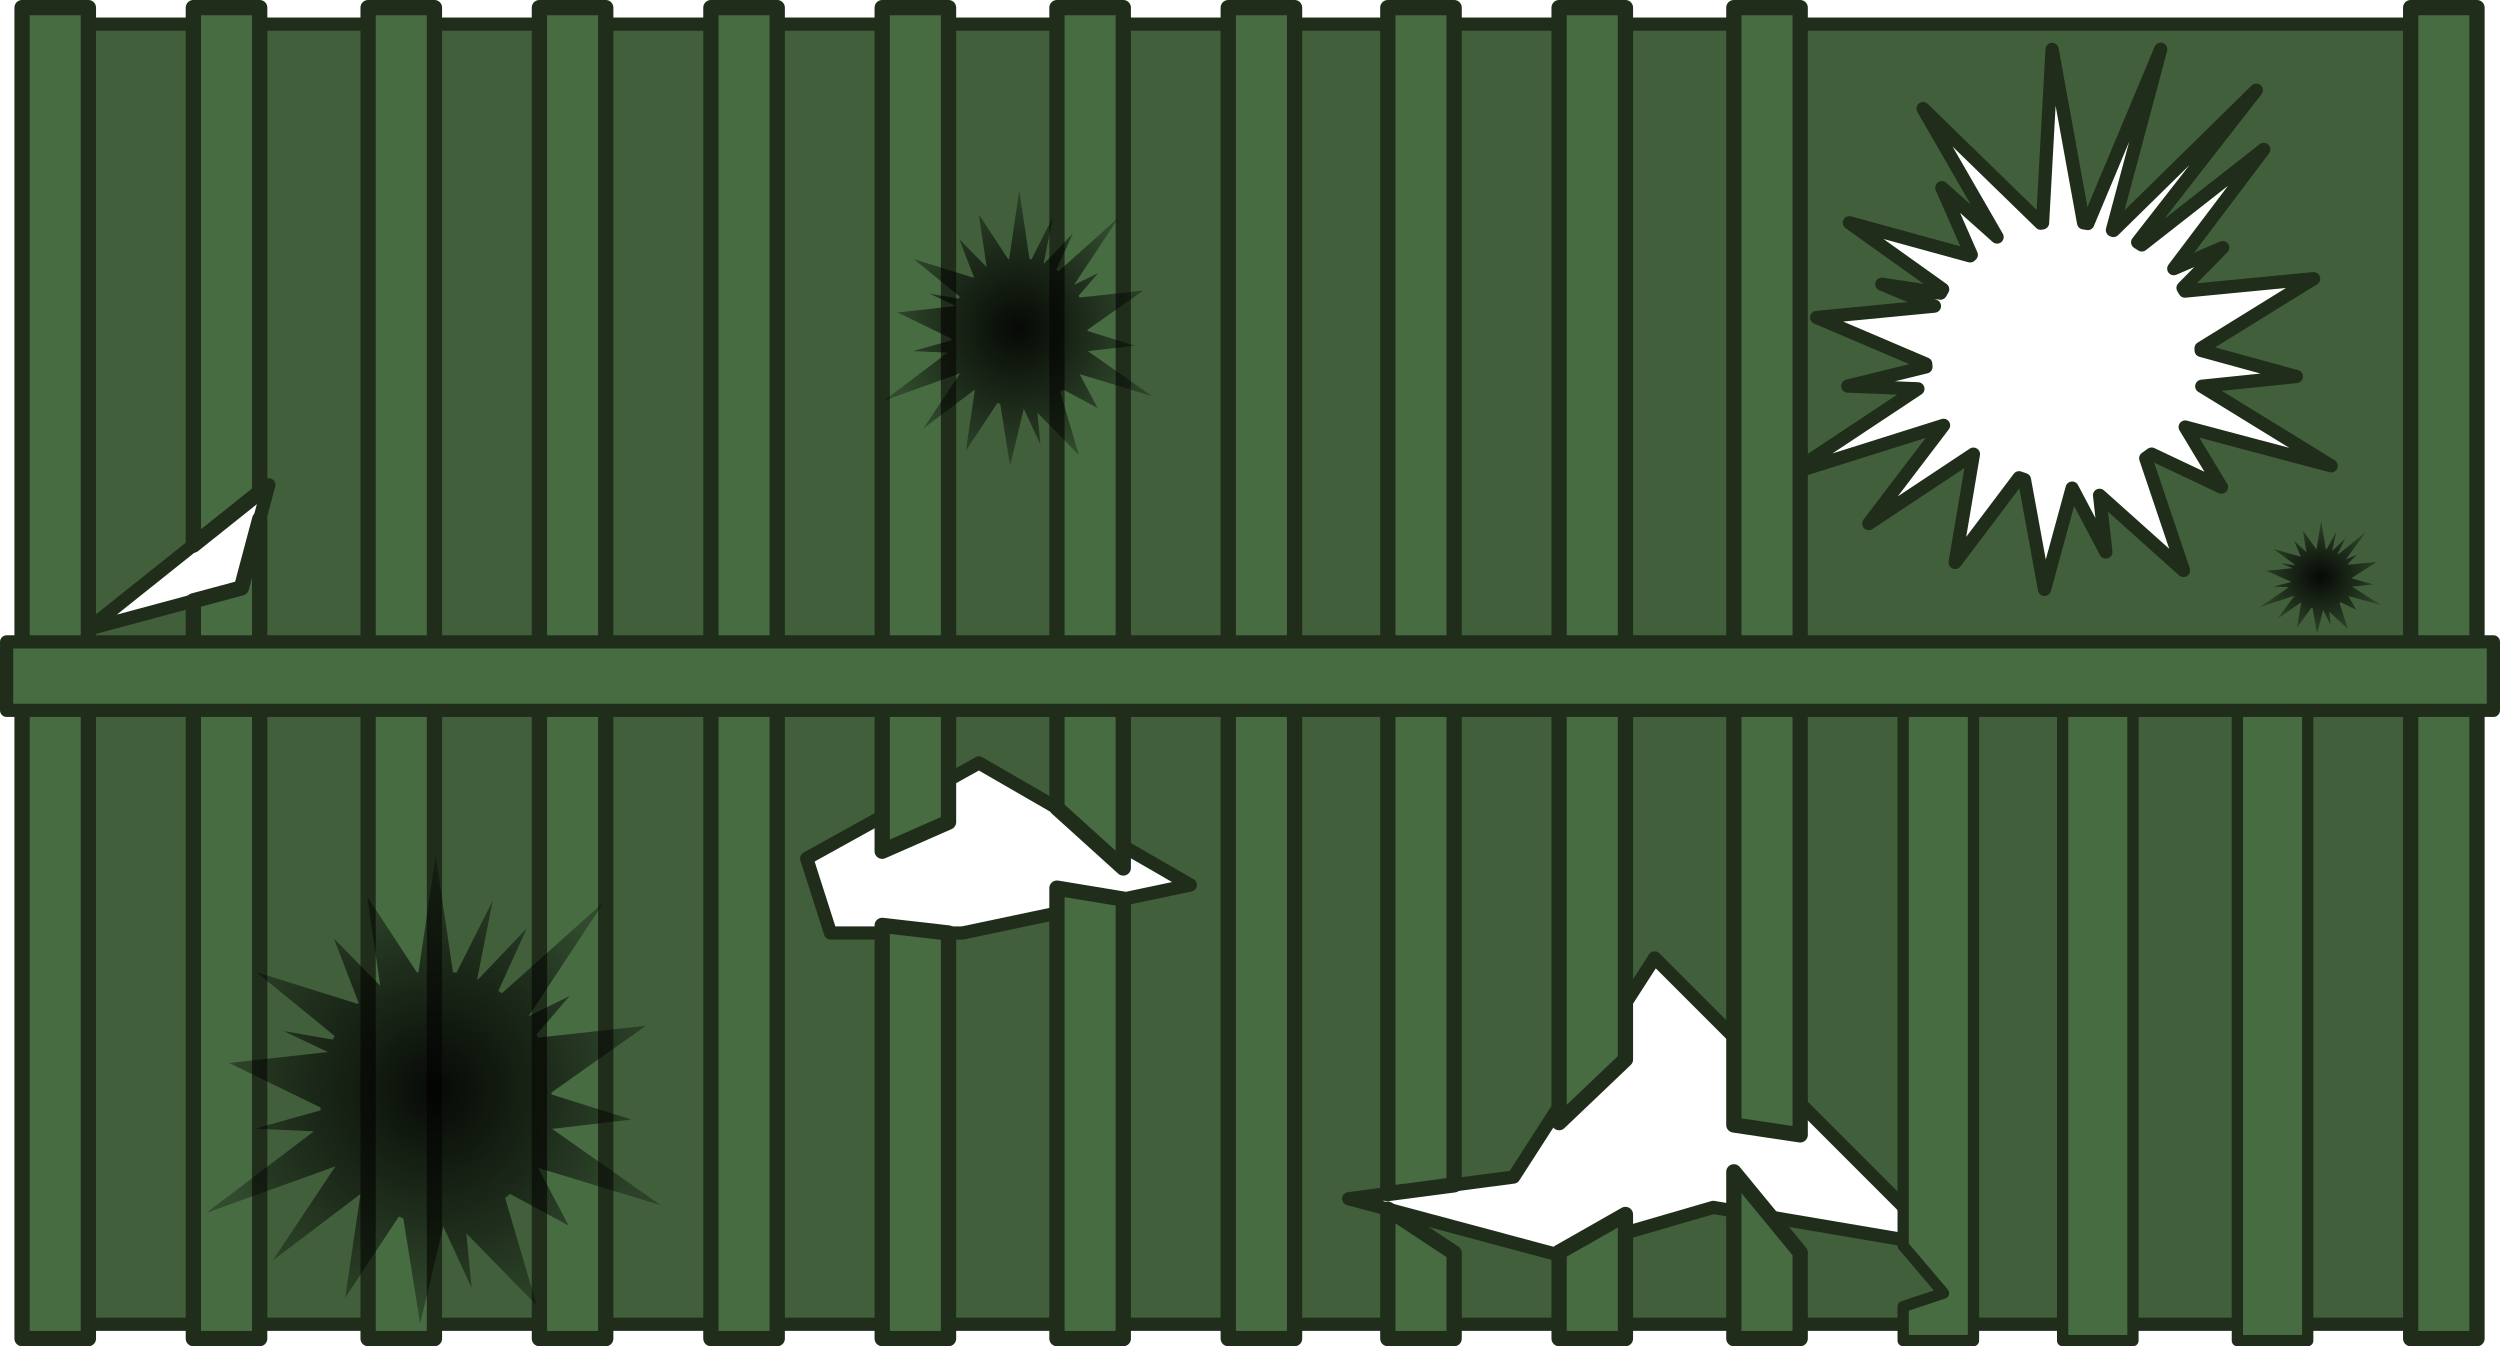 <?xml version="1.0" encoding="UTF-8" standalone="no"?>
<!-- Created with Inkscape (http://www.inkscape.org/) -->

<svg
   width="756.415"
   height="407.334"
   viewBox="0 0 200.135 107.774"
   version="1.1"
   id="svg1"
   xmlns="http://www.w3.org/2000/svg"
   xmlns:svg="http://www.w3.org/2000/svg">
  <defs
     id="defs1">
    <radialGradient
       id="a"
       cx="141.735"
       cy="145.99"
       gradientTransform="matrix(0.348,0,0,0.359,711.353,1664.885)"
       gradientUnits="userSpaceOnUse"
       r="104.415">
      <stop
         offset="0"
         stop-opacity=".9"
         id="stop2" />
      <stop
         offset="1"
         stop-opacity=".3"
         id="stop4" />
    </radialGradient>
    <radialGradient
       id="a-0"
       cx="141.735"
       cy="145.99"
       gradientTransform="matrix(0.205,0,0,0.211,825.214,1564.549)"
       gradientUnits="userSpaceOnUse"
       r="104.415">
      <stop
         offset="0"
         stop-opacity=".9"
         id="stop2-3" />
      <stop
         offset="1"
         stop-opacity=".3"
         id="stop4-8" />
    </radialGradient>
    <radialGradient
       id="a-0-3"
       cx="141.735"
       cy="145.99"
       gradientTransform="matrix(0.092,0,0,0.086,1049.776,1622.65)"
       gradientUnits="userSpaceOnUse"
       r="104.415">
      <stop
         offset="0"
         stop-opacity=".9"
         id="stop2-3-9" />
      <stop
         offset="1"
         stop-opacity=".3"
         id="stop4-8-2" />
    </radialGradient>
  </defs>
  <g
     id="layer1"
     transform="translate(124.619,-79.64)">
    <g
       id="g101186"
       transform="matrix(0.5,0,0,0.5,-470.283,-691.777)">
      <path
         id="rect59-1"
         style="fill:#405f3a;fill-opacity:1;fill-rule:evenodd;stroke:#1f2d1a;stroke-width:2.117;stroke-linecap:round;stroke-linejoin:round;stroke-dasharray:none;stroke-opacity:1"
         d="m 1546.701,-695 h 208.16 v -390.961 h -208.16 z m 73.763,-39.371 16.501,4.399 6.617,24.572 z m 44.522,-113.693 19.539,-33.842 7.689,36.479 v 21.124 l -11.947,3.821 z m 31.214,-108.189 46.2,-46.2 -6.252,36.821 7.412,25.507 -8.802,32.851 -3.474,-26.4 z m -145.454,-63.632 27.768,1.527 c 0.019,0.095 0.039,0.189 0.059,0.284 l -18.346,18.843 20.557,-11.845 -7.896,8.846 10.743,-4.714 c 0.057,0.06 0.114,0.12 0.171,0.179 l -5.301,19.334 10.651,-14.928 c 0.204,0.121 0.409,0.239 0.617,0.353 l -1.431,9.382 3.493,-8.423 0.018,0.01 1.817,18.845 7.438,-17.461 c 0.157,-0.01 0.314,-0.021 0.471,-0.035 l 3.071,12.511 0.441,-11.22 13.617,20.527 -7.768,-24.635 15.723,11.966 -11.11,-16.75 17.337,2.921 -13.556,-10.226 c 0.106,-0.286 0.206,-0.574 0.3,-0.864 l 17.565,-3.211 -16.208,-4.425 10.216,-5.397 -9.067,1.004 12.03,-13.437 -17.955,6.047 c -0.216,-0.32 -0.44,-0.633 -0.672,-0.941 l 5.286,-11.179 -9.621,5.804 6.21,-23.368 -12.737,20.713 -1.563,-15.134 -4.176,15.234 c -0.116,0 -0.232,0.01 -0.347,0.01 l -11.139,-18.016 1.988,20.601 c -0.172,0.099 -0.343,0.2 -0.512,0.303 l -6.455,-6.357 3.374,7.842 -19.091,-14.405 15.292,19.515 c -0.146,0.22 -0.288,0.443 -0.426,0.669 l -24.348,-18.99 22.459,22.866 c -0.021,0.055 -0.041,0.111 -0.061,0.166 l -28.948,-7.734 27.893,11.683 c -0.04,0.222 -0.077,0.445 -0.111,0.668 z"
         transform="rotate(90)" />
      <rect
         style="fill:#486c42;fill-opacity:1;fill-rule:evenodd;stroke:#1f2d1a;stroke-width:2.448;stroke-linecap:round;stroke-linejoin:round;stroke-dasharray:none;stroke-opacity:1"
         id="rect78473-9"
         width="213.099"
         height="10.619"
         x="1544.057"
         y="-705.479"
         transform="rotate(90)" />
      <path
         id="rect101141"
         style="fill:#486c42;fill-opacity:1;fill-rule:evenodd;stroke:#1f2d1a;stroke-width:2.448;stroke-linecap:round;stroke-linejoin:round;stroke-dasharray:none;stroke-opacity:1"
         d="m 1544.056,-722.286 h 86.051 l -8.473,-10.618 h -77.578 z m 81.907,-10.618 11.002,2.933 2.07,7.685 h 118.121 v -10.618 z"
         transform="rotate(90)" />
      <rect
         style="fill:#486c42;fill-opacity:1;fill-rule:evenodd;stroke:#1f2d1a;stroke-width:2.448;stroke-linecap:round;stroke-linejoin:round;stroke-dasharray:none;stroke-opacity:1"
         id="rect101143"
         width="213.099"
         height="10.619"
         x="1544.057"
         y="-760.884"
         transform="rotate(90)" />
      <rect
         style="fill:#486c42;fill-opacity:1;fill-rule:evenodd;stroke:#1f2d1a;stroke-width:2.448;stroke-linecap:round;stroke-linejoin:round;stroke-dasharray:none;stroke-opacity:1"
         id="rect101145"
         width="213.099"
         height="10.619"
         x="1544.057"
         y="-788.31"
         transform="rotate(90)" />
      <rect
         style="fill:#486c42;fill-opacity:1;fill-rule:evenodd;stroke:#1f2d1a;stroke-width:2.448;stroke-linecap:round;stroke-linejoin:round;stroke-dasharray:none;stroke-opacity:1"
         id="rect101147"
         width="213.099"
         height="10.619"
         x="1544.057"
         y="-815.768"
         transform="rotate(90)" />
      <path
         id="rect101149"
         style="fill:#486c42;fill-opacity:1;fill-rule:evenodd;stroke:#1f2d1a;stroke-width:2.448;stroke-linecap:round;stroke-linejoin:round;stroke-dasharray:none;stroke-opacity:1"
         d="m 1544.056,-832.576 h 135.068 l -4.667,-10.618 h -130.401 z m 146.941,0 h 66.158 v -10.618 h -64.942 z"
         transform="rotate(90)" />
      <path
         id="rect101151"
         style="fill:#486c42;fill-opacity:1;fill-rule:evenodd;stroke:#1f2d1a;stroke-width:2.448;stroke-linecap:round;stroke-linejoin:round;stroke-dasharray:none;stroke-opacity:1"
         d="m 1544.056,-860.555 h 128.142 l 9.604,-10.618 h -137.746 z m 142.73,-10.618 -1.757,10.618 h 72.126 v -10.618 z"
         transform="rotate(90)" />
      <rect
         style="fill:#486c42;fill-opacity:1;fill-rule:evenodd;stroke:#1f2d1a;stroke-width:2.448;stroke-linecap:round;stroke-linejoin:round;stroke-dasharray:none;stroke-opacity:1"
         id="rect101153"
         width="213.099"
         height="10.619"
         x="1544.057"
         y="-898.599"
         transform="rotate(90)" />
      <path
         id="rect101155"
         style="fill:#486c42;fill-opacity:1;fill-rule:evenodd;stroke:#1f2d1a;stroke-width:2.448;stroke-linecap:round;stroke-linejoin:round;stroke-dasharray:none;stroke-opacity:1"
         d="m 1544.056,-913.529 h 189.878 l -1.397,-10.618 h -188.482 z m 192.377,0 h 20.722 v -10.618 h -13.709 z"
         transform="rotate(90)" />
      <path
         id="rect101157"
         style="fill:#486c42;fill-opacity:1;fill-rule:evenodd;stroke:#1f2d1a;stroke-width:2.448;stroke-linecap:round;stroke-linejoin:round;stroke-dasharray:none;stroke-opacity:1"
         d="m 1544.056,-940.954 h 178.52 l -10.113,-10.618 h -168.407 z m 193.224,-10.618 6.038,10.618 h 13.837 v -10.618 z"
         transform="rotate(90)" />
      <path
         id="rect101159"
         style="fill:#486c42;fill-opacity:1;fill-rule:evenodd;stroke:#1f2d1a;stroke-width:2.448;stroke-linecap:round;stroke-linejoin:round;stroke-dasharray:none;stroke-opacity:1"
         d="m 1544.056,-968.934 h 178.893 l 1.586,-10.618 h -180.48 z m 186.399,0 h 26.7 v -10.618 h -13.782 z"
         transform="rotate(90)" />
      <path
         id="rect101161"
         style="fill:#486c42;fill-opacity:1;fill-rule:evenodd;stroke:#1f2d1a;stroke-width:1.808;stroke-linecap:round;stroke-linejoin:round;stroke-dasharray:none;stroke-opacity:1"
         d="m 996.04,1647.799 v 94.477 l 6.46,7.606 -6.46,2.149 v 5.445 h 11.258 v -109.677 z" />
      <rect
         style="fill:#486c42;fill-opacity:1;fill-rule:evenodd;stroke:#1f2d1a;stroke-width:1.807;stroke-linecap:round;stroke-linejoin:round;stroke-dasharray:none;stroke-opacity:1"
         id="rect101163"
         width="109.43"
         height="11.26"
         x="1648.047"
         y="-1032.831"
         transform="rotate(90)" />
      <rect
         style="fill:#486c42;fill-opacity:1;fill-rule:evenodd;stroke:#1f2d1a;stroke-width:1.805;stroke-linecap:round;stroke-linejoin:round;stroke-dasharray:none;stroke-opacity:1"
         id="rect101165"
         width="109.183"
         height="11.262"
         x="1648.295"
         y="-1060.811"
         transform="rotate(90)" />
      <rect
         style="fill:#486c42;fill-opacity:1;fill-rule:evenodd;stroke:#1f2d1a;stroke-width:2.448;stroke-linecap:round;stroke-linejoin:round;stroke-dasharray:none;stroke-opacity:1"
         id="rect101167"
         width="213.099"
         height="10.619"
         x="1544.057"
         y="-1087.915"
         transform="rotate(90)" />
      <rect
         style="fill:#486c42;fill-opacity:1;fill-rule:evenodd;stroke:#1f2d1a;stroke-width:2.117;stroke-linecap:round;stroke-linejoin:round;stroke-dasharray:none;stroke-opacity:1"
         id="rect72-1-0"
         width="10.96"
         height="398.153"
         x="1645.605"
         y="-1090.54"
         transform="rotate(90)" />
      <path
         d="m 761.087,1679.806 -2.759,18.689 a 18.561,20.23 0 0 0 -0.238,0.056 l -7.983,-12.188 2.111,14.307 -7.423,-7.569 3.956,10.299 a 18.561,20.23 0 0 0 -0.15,0.164 l -16.225,-5.082 12.527,10.211 a 18.561,20.23 0 0 0 -0.296,0.592 l -7.873,-1.372 7.069,3.349 a 18.561,20.23 0 0 0 -0.005,0.018 l -15.814,1.742 14.654,7.13 a 18.561,20.23 0 0 0 0.029,0.452 l -10.499,2.943 9.416,0.422 -17.226,13.055 20.674,-7.447 -10.042,15.073 14.056,-10.651 -2.452,16.62 8.581,-12.996 a 18.561,20.23 0 0 0 0.725,0.287 l 2.694,16.839 3.713,-15.538 4.53,9.794 -0.842,-8.692 11.277,11.533 -5.075,-17.212 a 18.561,20.23 0 0 0 0.789,-0.644 l 9.382,5.068 -4.87,-9.223 19.61,5.954 -17.383,-12.211 12.701,-1.498 -12.784,-4.004 a 18.561,20.23 0 0 0 -0.008,-0.333 l 15.119,-10.679 -17.288,1.905 a 18.561,20.23 0 0 0 -0.255,-0.491 l 5.335,-6.188 -6.581,3.235 12.089,-18.302 -16.377,14.66 a 18.561,20.23 0 0 0 -0.561,-0.409 l 4.561,-10.009 -7.814,8.199 a 18.561,20.23 0 0 0 -0.14,-0.059 l 2.501,-12.564 -5.816,11.552 a 18.561,20.23 0 0 0 -0.561,-0.106 z"
         fill="url(#a)"
         id="path7"
         style="fill:url(#a);stroke-width:0.749" />
      <path
         d="m 854.526,1573.323 -1.626,10.991 a 10.939,11.897 0 0 0 -0.14,0.033 l -4.705,-7.168 1.244,8.414 -4.375,-4.452 2.332,6.057 a 10.939,11.897 0 0 0 -0.088,0.096 l -9.563,-2.988 7.383,6.005 a 10.939,11.897 0 0 0 -0.174,0.348 l -4.64,-0.807 4.166,1.969 a 10.939,11.897 0 0 0 -0.003,0.011 l -9.32,1.025 8.636,4.193 a 10.939,11.897 0 0 0 0.017,0.266 l -6.188,1.731 5.549,0.248 -10.153,7.678 12.184,-4.38 -5.918,8.864 8.284,-6.264 -1.445,9.774 5.058,-7.643 a 10.939,11.897 0 0 0 0.427,0.169 l 1.588,9.903 2.188,-9.138 2.67,5.76 -0.496,-5.112 6.646,6.782 -2.991,-10.123 a 10.939,11.897 0 0 0 0.465,-0.379 l 5.529,2.98 -2.87,-5.424 11.558,3.501 -10.245,-7.181 7.485,-0.881 -7.535,-2.355 a 10.939,11.897 0 0 0 -0.005,-0.196 l 8.911,-6.28 -10.189,1.121 a 10.939,11.897 0 0 0 -0.15,-0.289 l 3.144,-3.639 -3.879,1.902 7.125,-10.763 -9.652,8.621 a 10.939,11.897 0 0 0 -0.331,-0.24 l 2.688,-5.886 -4.605,4.822 a 10.939,11.897 0 0 0 -0.082,-0.035 l 1.474,-7.389 -3.427,6.794 a 10.939,11.897 0 0 0 -0.33,-0.062 z"
         fill="url(#a)"
         id="path7-0"
         style="fill:url(#a-0);stroke-width:0.441" />
      <path
         d="m 1062.962,1626.238 -0.732,4.494 a 4.921,4.865 0 0 0 -0.063,0.014 l -2.117,-2.931 0.56,3.44 -1.968,-1.82 1.049,2.477 a 4.921,4.865 0 0 0 -0.04,0.039 l -4.302,-1.222 3.321,2.455 a 4.921,4.865 0 0 0 -0.078,0.142 l -2.087,-0.33 1.874,0.805 -4.193,0.419 3.885,1.715 a 4.921,4.865 0 0 0 0.01,0.109 l -2.784,0.708 2.496,0.102 -4.567,3.139 5.481,-1.791 -2.662,3.624 3.727,-2.561 -0.65,3.997 2.275,-3.125 a 4.921,4.865 0 0 0 0.192,0.069 l 0.714,4.049 0.985,-3.736 1.201,2.355 -0.223,-2.09 2.99,2.773 -1.345,-4.139 a 4.921,4.865 0 0 0 0.209,-0.155 l 2.487,1.219 -1.291,-2.218 5.199,1.431 -4.609,-2.936 3.367,-0.36 -3.389,-0.963 a 4.921,4.865 0 0 0 0,-0.08 l 4.008,-2.568 -4.583,0.458 a 4.921,4.865 0 0 0 -0.068,-0.118 l 1.415,-1.488 -1.745,0.778 3.205,-4.401 -4.342,3.525 a 4.921,4.865 0 0 0 -0.149,-0.098 l 1.209,-2.407 -2.072,1.972 a 4.921,4.865 0 0 0 -0.037,-0.014 l 0.663,-3.021 -1.542,2.778 a 4.921,4.865 0 0 0 -0.149,-0.025 z"
         fill="url(#a)"
         id="path7-0-0"
         style="fill:url(#a-0-3);stroke-width:0.189" />
    </g>
  </g>
</svg>
